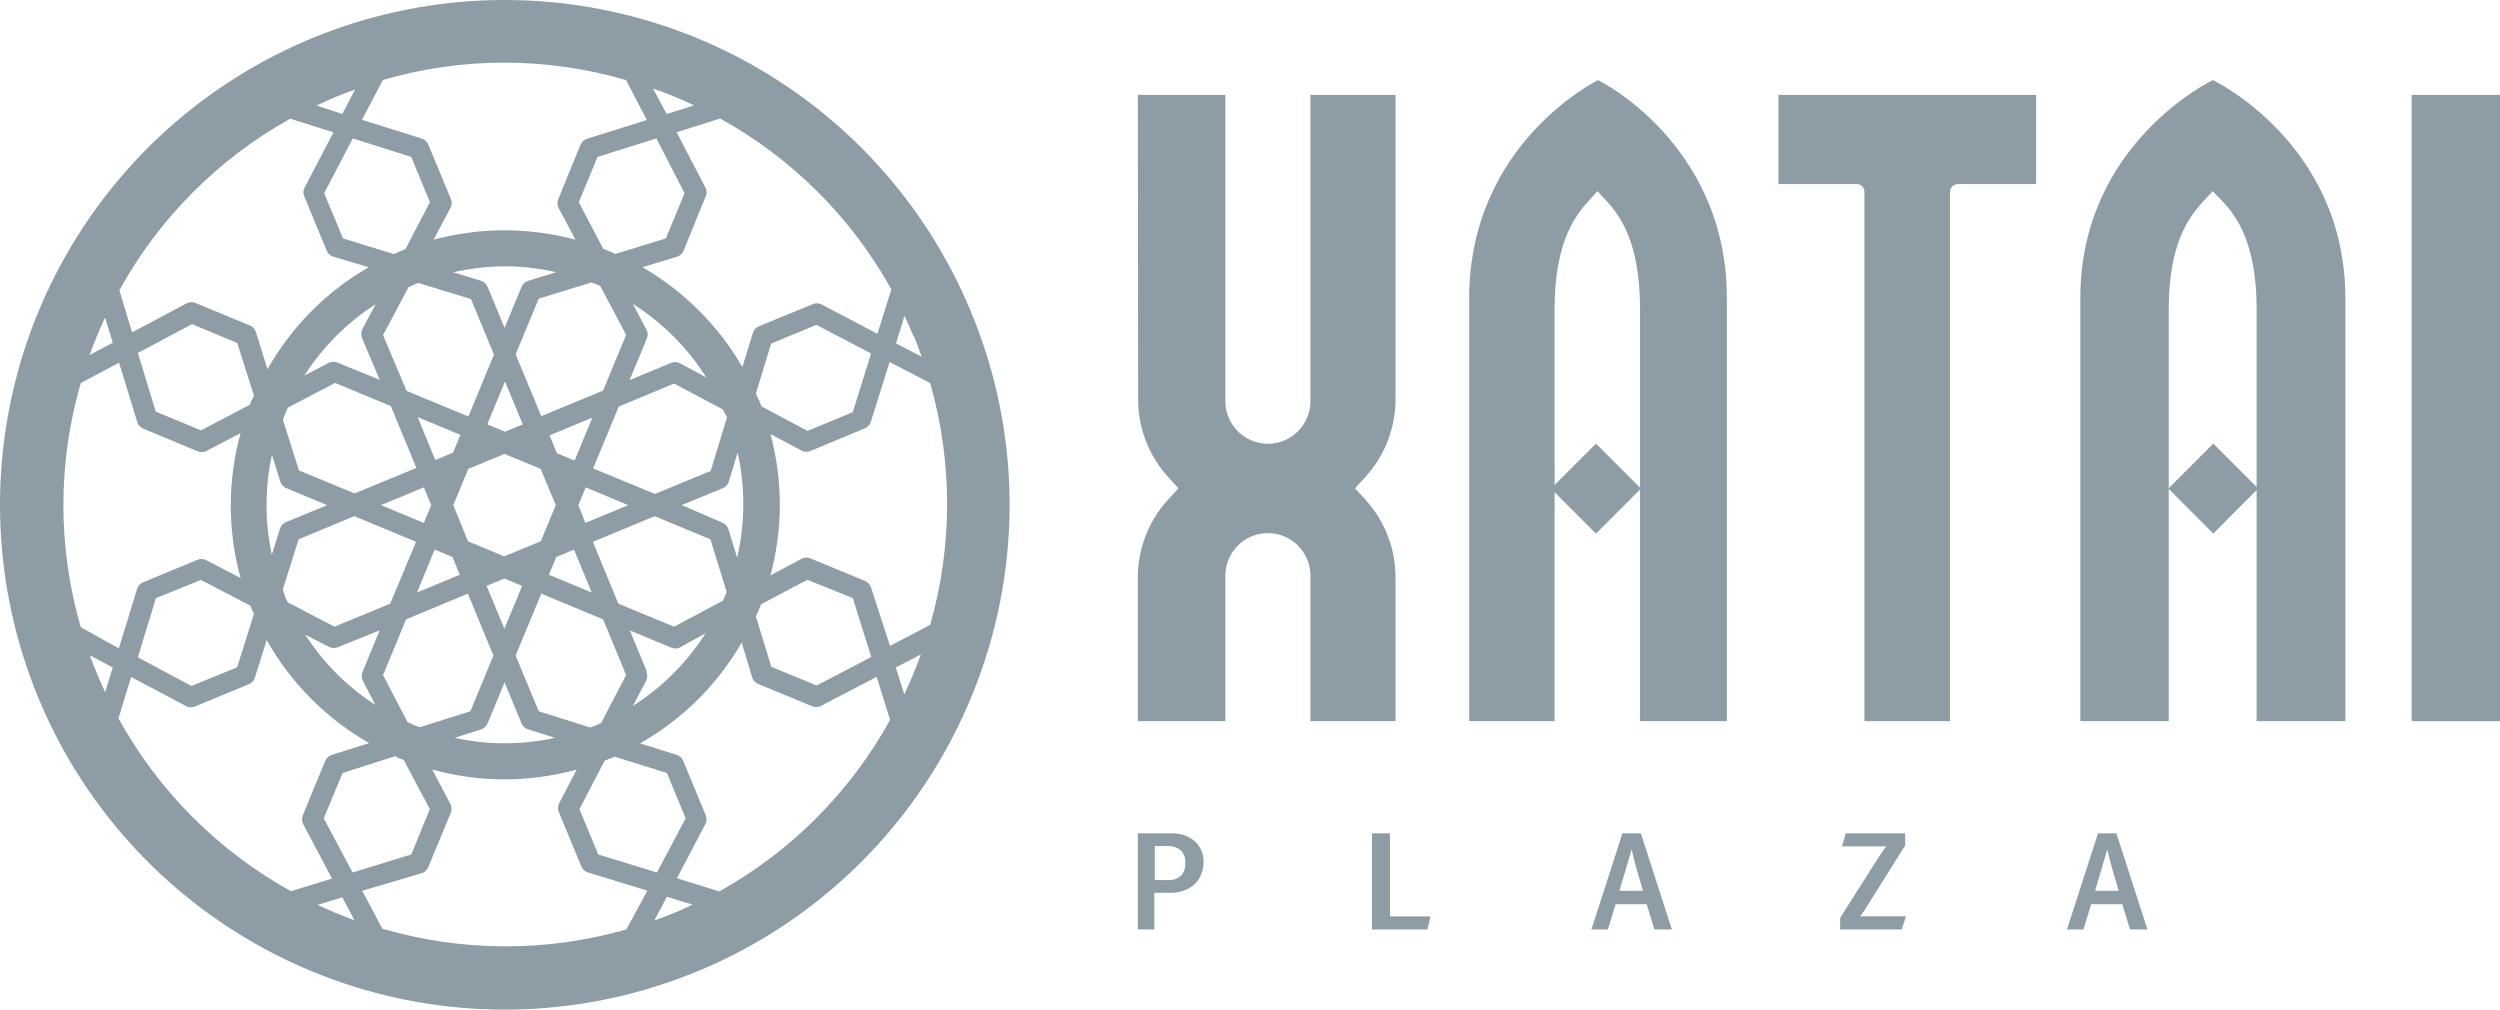 <svg width="156" height="63" viewBox="0 0 156 63" fill="none" xmlns="http://www.w3.org/2000/svg">
<path d="M75.102 53.797C75.105 54.07 75.051 54.341 74.941 54.593C74.847 54.82 74.703 55.025 74.52 55.194C74.328 55.365 74.1 55.495 73.853 55.575C73.601 55.668 73.333 55.714 73.064 55.711H72.029V58H71V52H72.643C72.871 52 73.064 52 73.231 52C73.373 52.008 73.513 52.026 73.652 52.052C73.756 52.073 73.859 52.101 73.959 52.136C74.05 52.171 74.137 52.214 74.22 52.265C74.5 52.417 74.731 52.641 74.888 52.912C75.038 53.184 75.114 53.489 75.108 53.797H75.102ZM73.959 53.849C73.982 53.575 73.893 53.304 73.712 53.093C73.612 52.995 73.491 52.92 73.358 52.873C73.195 52.817 73.023 52.791 72.85 52.795H72.062V54.916H72.85C73.002 54.928 73.154 54.91 73.299 54.865C73.443 54.819 73.577 54.747 73.692 54.651C73.79 54.541 73.864 54.414 73.91 54.276C73.956 54.139 73.973 53.993 73.959 53.849Z" fill="#8D9CA5"/>
<path d="M89.071 58H85.609V52H86.734V57.185H89.261L89.071 58Z" fill="#8D9CA5"/>
<path d="M103.235 58L102.751 56.422H100.815L100.33 58H99.304L101.241 52H102.389L104.326 58H103.235ZM102.525 55.588C102.389 55.136 102.26 54.696 102.144 54.295C102.028 53.894 101.912 53.435 101.815 53.002L101.434 54.295L101.053 55.588H102.525Z" fill="#8D9CA5"/>
<path d="M118.67 58H114.826V57.272L117.282 53.405C117.336 53.334 117.398 53.237 117.479 53.115C117.547 53.01 117.622 52.908 117.704 52.812H117.364H114.942L115.18 52H118.881V52.754L116.425 56.672C116.374 56.765 116.315 56.854 116.248 56.937C116.18 57.033 116.119 57.117 116.064 57.181H116.33H118.935L118.67 58Z" fill="#8D9CA5"/>
<path d="M132.916 58L132.425 56.422H130.489L130.005 58H128.978L130.915 52H132.064L134 58H132.916ZM132.206 55.588C132.07 55.136 131.941 54.696 131.825 54.295C131.709 53.894 131.592 53.435 131.496 53.002L131.115 54.295L130.734 55.588H132.206Z" fill="#8D9CA5"/>
<path d="M116.34 45H121.68V11.964C121.682 11.836 121.734 11.714 121.826 11.624C121.917 11.535 122.04 11.485 122.168 11.485H127.054V5.92H110.973V11.485H115.86C115.987 11.485 116.109 11.535 116.199 11.625C116.29 11.715 116.34 11.837 116.34 11.964V45Z" fill="#8D9CA5"/>
<path d="M71.02 24.904C71.013 26.692 71.674 28.419 72.872 29.743L73.535 30.469L72.872 31.194C71.666 32.516 70.999 34.243 71 36.034V45H76.462V35.927C76.462 35.221 76.742 34.544 77.24 34.044C77.737 33.545 78.413 33.265 79.117 33.265C79.821 33.265 80.496 33.545 80.994 34.044C81.492 34.544 81.772 35.221 81.772 35.927V45H87.081V36.034C87.082 34.244 86.417 32.518 85.216 31.194L84.552 30.469L85.216 29.743C86.417 28.419 87.082 26.694 87.081 24.904V5.92H81.772V25.03C81.772 25.737 81.492 26.414 80.994 26.913C80.496 27.413 79.821 27.693 79.117 27.693C78.413 27.693 77.737 27.413 77.24 26.913C76.742 26.414 76.462 25.737 76.462 25.03V5.92H71L71.02 24.904Z" fill="#8D9CA5"/>
<path d="M156 5.92H150.487V45H156V5.92Z" fill="#8D9CA5"/>
<path d="M140.868 45H146.351V18.618C146.351 8.921 138.084 5 138.084 5C138.084 5 129.811 8.921 129.811 18.618V45H135.329V19.317C135.329 14.052 137.385 12.808 138.071 11.92C138.804 12.767 140.813 14.065 140.813 19.317V45H140.868Z" fill="#8D9CA5"/>
<path d="M102.425 45H107.757V18.618C107.757 8.921 99.72 5 99.72 5C99.72 5 91.676 8.921 91.676 18.618V45H97.007V19.317C97.007 14.052 99.007 12.808 99.673 11.92C100.386 12.767 102.339 14.065 102.339 19.317V45H102.425Z" fill="#8D9CA5"/>
<path d="M99.587 27.683L96.782 30.489L99.587 33.296L102.392 30.489L99.587 27.683Z" fill="#8D9CA5"/>
<path d="M138.11 27.682L135.305 30.488L138.11 33.295L140.914 30.488L138.11 27.682Z" fill="#8D9CA5"/>
<path d="M60.588 19.458C57.802 12.723 52.768 7.162 46.343 3.724C39.918 0.286 32.5 -0.816 25.353 0.604C18.206 2.024 11.773 5.88 7.15 11.514C2.527 17.148 0 24.211 0 31.5C0 38.789 2.527 45.852 7.15 51.486C11.773 57.12 18.206 60.975 25.353 62.396C32.5 63.816 39.918 62.714 46.343 59.276C52.768 55.838 57.802 50.277 60.588 43.542C62.18 39.727 63 35.634 63 31.5C63 27.366 62.18 23.273 60.588 19.458ZM56.429 43.332L55.897 41.652L57.465 40.838C57.157 41.685 56.809 42.518 56.429 43.332ZM37.731 47.467L38.079 47.329C38.164 47.329 38.25 47.243 38.335 47.211L41.615 48.234L42.783 51.063L40.992 54.443L37.331 53.32L36.157 50.492L37.731 47.467ZM26.822 50.492L25.66 53.32L22 54.443L20.202 51.063L21.376 48.234L24.657 47.191C24.755 47.237 24.847 47.289 24.945 47.329L25.195 47.427L26.822 50.492ZM6.058 42.053C5.894 41.672 5.75 41.278 5.605 40.891L7.035 41.652L6.563 43.194C6.386 42.82 6.215 42.44 6.058 42.053ZM6.058 20.948C6.215 20.567 6.379 20.193 6.556 19.819L7.035 21.387L5.592 22.155C5.736 21.748 5.894 21.348 6.058 20.948ZM5.041 39.139C3.594 34.162 3.594 28.877 5.041 23.901L7.429 22.634L8.571 26.348C8.597 26.439 8.644 26.522 8.708 26.591C8.771 26.661 8.85 26.715 8.938 26.749L12.316 28.153C12.401 28.191 12.493 28.211 12.585 28.211C12.678 28.211 12.77 28.191 12.854 28.153L15.013 27.024C14.196 29.983 14.196 33.108 15.013 36.068L12.841 34.939C12.757 34.901 12.665 34.881 12.572 34.881C12.48 34.881 12.388 34.901 12.303 34.939L8.925 36.337C8.838 36.374 8.76 36.429 8.697 36.5C8.633 36.57 8.586 36.653 8.557 36.743L7.416 40.458L5.041 39.139ZM25.299 15.547L24.971 15.678C24.84 15.73 24.716 15.803 24.584 15.855L21.403 14.877L20.228 12.055L22.013 8.636L25.66 9.791L26.828 12.62L25.299 15.547ZM36.118 12.62L37.285 9.791L40.959 8.636L42.717 12.055L41.55 14.877L38.414 15.842L37.64 15.52L36.118 12.62ZM47.343 24.957C47.29 24.826 47.224 24.688 47.165 24.557L48.117 21.44L50.944 20.272L54.356 22.057L53.214 25.718L50.393 26.887L47.513 25.358C47.461 25.22 47.415 25.082 47.356 24.944L47.343 24.957ZM45.998 34.801L45.453 33.023C45.425 32.932 45.377 32.849 45.314 32.779C45.251 32.709 45.173 32.653 45.086 32.616L42.54 31.52L45.112 30.457C45.199 30.419 45.277 30.364 45.34 30.293C45.404 30.223 45.451 30.14 45.479 30.05L46.03 28.238C46.511 30.401 46.5 32.644 45.998 34.801ZM39.07 42.125L37.508 45.117L37.213 45.248L36.82 45.393L33.618 44.382L32.175 40.904L33.776 37.045L37.633 38.647L39.07 42.125ZM25.831 45.248L25.431 45.058L23.902 42.125L25.339 38.647L29.196 37.045L30.791 40.904L29.354 44.382L26.192 45.38L25.831 45.248ZM16.981 28.416L17.493 30.056C17.522 30.145 17.57 30.227 17.633 30.296C17.696 30.365 17.774 30.42 17.86 30.457L20.412 31.52L17.84 32.583C17.754 32.619 17.677 32.674 17.613 32.743C17.55 32.812 17.502 32.894 17.473 32.983L16.961 34.611C16.522 32.569 16.522 30.457 16.961 28.416H16.981ZM23.902 20.915L25.49 17.922C25.608 17.87 25.713 17.804 25.831 17.758C25.949 17.712 26.015 17.692 26.107 17.66L29.387 18.657L30.823 22.129L29.229 25.988L25.372 24.393L23.902 20.915ZM37.213 17.738L37.456 17.85L39.07 20.895L37.633 24.373L33.776 25.968L32.175 22.109L33.618 18.637L36.898 17.627L37.207 17.738H37.213ZM45.263 25.81L45.361 26.066L44.344 29.387L40.867 30.824L37.01 29.229L38.611 25.371L42.061 23.933L45.118 25.554C45.118 25.64 45.204 25.725 45.237 25.81H45.263ZM31.46 34.716L29.203 33.777L28.285 31.52L29.223 29.256L31.479 28.324L33.736 29.256L34.681 31.52L33.743 33.777L31.46 34.716ZM26.907 31.52L26.448 32.629L23.771 31.52L26.448 30.411L26.907 31.52ZM36.091 31.52L36.551 30.411L39.201 31.52L36.524 32.629L36.091 31.52ZM35.855 28.737L34.746 28.278L34.294 27.169L36.964 26.06L35.855 28.737ZM32.621 26.48L31.512 26.939L30.404 26.48L31.512 23.802L32.621 26.48ZM28.731 27.136L28.271 28.245L27.163 28.704L26.061 26.027L28.731 27.136ZM25.982 29.197L22.131 30.791L18.654 29.354L17.657 26.198C17.709 26.06 17.748 25.915 17.808 25.777C17.867 25.64 17.919 25.548 17.972 25.43L20.911 23.894L24.388 25.338L25.982 29.197ZM17.788 37.196C17.735 37.065 17.696 36.927 17.644 36.789L18.634 33.653L22.111 32.209L25.962 33.81L24.348 37.669L20.871 39.106L17.952 37.583C17.893 37.452 17.827 37.328 17.768 37.196H17.788ZM27.123 34.296L28.232 34.755L28.691 35.864L26.021 36.973L27.123 34.296ZM30.364 36.56L31.473 36.1L32.582 36.56L31.473 39.231L30.364 36.56ZM34.255 35.864L34.714 34.755L35.816 34.296L36.925 36.973L34.255 35.864ZM36.997 33.81L40.854 32.209L44.331 33.653L45.342 36.934C45.269 37.117 45.191 37.295 45.112 37.478L42.061 39.106L38.584 37.669L36.997 33.81ZM42.403 22.654C42.317 22.615 42.224 22.595 42.13 22.595C42.036 22.595 41.944 22.615 41.858 22.654L39.286 23.717L40.356 21.144C40.395 21.059 40.415 20.966 40.415 20.872C40.415 20.778 40.395 20.685 40.356 20.6L39.483 18.959C41.336 20.13 42.905 21.699 44.075 23.553L42.403 22.654ZM32.956 17.522C32.865 17.55 32.782 17.598 32.712 17.661C32.642 17.725 32.586 17.802 32.549 17.889L31.486 20.462L30.423 17.889C30.386 17.802 30.33 17.725 30.26 17.661C30.19 17.598 30.107 17.55 30.017 17.522L28.285 16.99C29.346 16.748 30.43 16.622 31.519 16.616C32.592 16.621 33.661 16.744 34.707 16.984L32.956 17.522ZM22.603 21.125L23.692 23.697L21.068 22.634C20.983 22.596 20.892 22.576 20.799 22.576C20.706 22.576 20.615 22.596 20.53 22.634L18.995 23.435C20.139 21.645 21.656 20.125 23.443 18.979L22.603 20.554C22.564 20.639 22.544 20.732 22.544 20.826C22.544 20.92 22.564 21.013 22.603 21.099V21.125ZM15.702 24.957C15.656 25.056 15.623 25.161 15.584 25.259L12.54 26.854L9.719 25.686L8.603 22.024L11.982 20.226L14.803 21.4L15.846 24.682C15.846 24.76 15.767 24.839 15.735 24.924L15.702 24.957ZM9.725 37.328L12.54 36.186L15.623 37.793C15.662 37.879 15.689 37.971 15.728 38.056C15.767 38.141 15.807 38.227 15.846 38.312L14.796 41.639L11.949 42.807L8.603 41.016L9.725 37.328ZM20.556 40.379C20.641 40.417 20.733 40.437 20.825 40.437C20.918 40.437 21.01 40.417 21.094 40.379L23.692 39.336L22.63 41.908C22.59 41.994 22.57 42.087 22.57 42.181C22.57 42.274 22.59 42.367 22.63 42.453L23.423 43.988C21.669 42.855 20.178 41.361 19.047 39.605L20.556 40.379ZM30.023 45.511C30.111 45.483 30.193 45.436 30.262 45.373C30.331 45.311 30.386 45.235 30.423 45.15L31.486 42.578L32.549 45.15C32.586 45.235 32.641 45.311 32.71 45.373C32.779 45.436 32.861 45.483 32.949 45.511L34.635 46.042C32.571 46.495 30.434 46.495 28.37 46.042L30.023 45.511ZM40.369 41.908L39.299 39.336L41.871 40.405C41.957 40.444 42.049 40.465 42.143 40.465C42.237 40.465 42.33 40.444 42.416 40.405L44.029 39.513C42.87 41.339 41.322 42.887 39.496 44.047L40.329 42.453C40.368 42.367 40.389 42.274 40.389 42.181C40.389 42.087 40.368 41.994 40.329 41.908H40.369ZM47.343 38.082C47.395 37.964 47.441 37.833 47.487 37.708L50.38 36.179L53.214 37.321L54.369 40.996L50.957 42.774L48.13 41.606L47.165 38.463C47.231 38.325 47.303 38.194 47.356 38.056L47.343 38.082ZM54.349 36.652C54.32 36.562 54.272 36.481 54.209 36.412C54.145 36.343 54.068 36.288 53.982 36.251L50.59 34.853C50.504 34.814 50.412 34.794 50.318 34.794C50.224 34.794 50.131 34.814 50.045 34.853L48.077 35.903C48.855 33.015 48.855 29.972 48.077 27.083L50.045 28.133C50.131 28.172 50.224 28.193 50.318 28.193C50.412 28.193 50.504 28.172 50.59 28.133L53.968 26.729C54.054 26.693 54.131 26.64 54.194 26.572C54.258 26.504 54.306 26.423 54.336 26.335L55.51 22.588L58.042 23.901C59.452 28.833 59.452 34.062 58.042 38.994L55.536 40.307L54.349 36.652ZM57.013 20.948C57.19 21.374 57.354 21.801 57.511 22.26L55.91 21.427L56.442 19.707C56.639 20.127 56.822 20.547 56.999 20.974L57.013 20.948ZM55.609 18.099L54.749 20.829L51.246 18.985C51.16 18.946 51.068 18.926 50.974 18.926C50.88 18.926 50.787 18.946 50.701 18.985L47.349 20.363C47.263 20.4 47.185 20.455 47.122 20.524C47.059 20.593 47.011 20.675 46.982 20.764L46.326 22.903C44.826 20.319 42.678 18.172 40.093 16.675L42.245 16.019C42.335 15.991 42.418 15.943 42.489 15.88C42.559 15.816 42.614 15.739 42.652 15.652L44.029 12.265C44.07 12.181 44.091 12.089 44.091 11.996C44.091 11.903 44.07 11.811 44.029 11.727L42.219 8.249L44.935 7.396C49.433 9.877 53.139 13.578 55.628 18.073L55.609 18.099ZM43.301 6.582L41.596 7.114L40.749 5.519C41.189 5.677 41.622 5.841 42.061 6.018C42.501 6.195 42.875 6.372 43.282 6.563L43.301 6.582ZM39.05 4.968L40.362 7.488L36.623 8.663C36.534 8.692 36.452 8.74 36.383 8.803C36.314 8.866 36.259 8.944 36.223 9.03L34.845 12.41C34.806 12.495 34.786 12.588 34.786 12.682C34.786 12.776 34.806 12.869 34.845 12.954L35.908 14.956C33.009 14.177 29.956 14.177 27.058 14.956L28.127 12.941C28.166 12.856 28.186 12.763 28.186 12.669C28.186 12.575 28.166 12.482 28.127 12.397L26.723 9.017C26.687 8.931 26.634 8.854 26.566 8.791C26.498 8.728 26.417 8.679 26.329 8.649L22.584 7.475L23.896 4.988C28.84 3.548 34.092 3.548 39.037 4.988L39.05 4.968ZM22.164 5.578L21.357 7.114L19.756 6.582C20.169 6.385 20.589 6.202 21.009 6.024C21.429 5.847 21.809 5.709 22.21 5.565L22.164 5.578ZM18.142 7.416L20.806 8.256L18.995 11.734C18.954 11.818 18.933 11.91 18.933 12.003C18.933 12.096 18.954 12.188 18.995 12.272L20.392 15.652C20.43 15.739 20.485 15.816 20.555 15.88C20.626 15.943 20.709 15.991 20.799 16.019L23.01 16.675C20.37 18.19 18.187 20.389 16.692 23.041L15.964 20.711C15.935 20.622 15.887 20.54 15.824 20.471C15.76 20.402 15.683 20.348 15.597 20.311L12.218 18.913C12.133 18.874 12.04 18.854 11.946 18.854C11.852 18.854 11.759 18.874 11.674 18.913L8.242 20.738L7.449 18.113C9.927 13.614 13.621 9.904 18.109 7.409L18.142 7.416ZM7.396 44.815L8.183 42.243L11.614 44.061C11.707 44.111 11.811 44.136 11.916 44.133C11.999 44.134 12.082 44.118 12.159 44.087L15.538 42.689C15.624 42.652 15.701 42.598 15.765 42.529C15.828 42.46 15.876 42.378 15.905 42.289L16.64 39.939C18.153 42.621 20.363 44.843 23.036 46.371L20.701 47.106C20.612 47.135 20.53 47.183 20.461 47.246C20.392 47.309 20.337 47.387 20.3 47.473L18.903 50.853C18.864 50.938 18.844 51.031 18.844 51.125C18.844 51.219 18.864 51.312 18.903 51.398L20.72 54.823L18.155 55.611C13.625 53.105 9.896 49.369 7.396 44.835V44.815ZM21.357 55.991L22.118 57.422C21.337 57.133 20.563 56.818 19.815 56.464L21.357 55.991ZM23.863 57.96L22.603 55.584L26.316 54.488C26.405 54.459 26.487 54.411 26.556 54.348C26.625 54.285 26.68 54.207 26.717 54.121L28.12 50.741C28.159 50.657 28.178 50.565 28.178 50.472C28.178 50.379 28.159 50.288 28.12 50.203L26.972 48.018C29.922 48.836 33.037 48.836 35.986 48.018L34.878 50.151C34.84 50.235 34.82 50.327 34.82 50.42C34.82 50.512 34.84 50.604 34.878 50.689L36.275 54.068C36.312 54.155 36.368 54.233 36.438 54.297C36.508 54.36 36.592 54.408 36.682 54.436L40.395 55.578L39.083 57.999C34.107 59.419 28.831 59.403 23.863 57.953V57.96ZM40.828 57.441L41.615 55.958L43.223 56.451C42.851 56.63 42.47 56.801 42.081 56.962C41.661 57.133 41.241 57.291 40.828 57.441ZM44.863 55.617L42.239 54.803L44.029 51.398C44.069 51.312 44.089 51.219 44.089 51.125C44.089 51.031 44.069 50.938 44.029 50.853L42.632 47.473C42.596 47.387 42.541 47.309 42.472 47.246C42.403 47.183 42.321 47.135 42.232 47.106L39.942 46.384C42.579 44.892 44.767 42.721 46.28 40.097L46.936 42.269C46.964 42.359 47.011 42.443 47.075 42.513C47.138 42.583 47.216 42.639 47.303 42.676L50.682 44.074C50.761 44.105 50.846 44.121 50.931 44.12C51.034 44.121 51.136 44.097 51.226 44.047L54.703 42.236L55.543 44.92C53.057 49.423 49.357 53.137 44.863 55.637" fill="#8D9CA5"/>
</svg>
